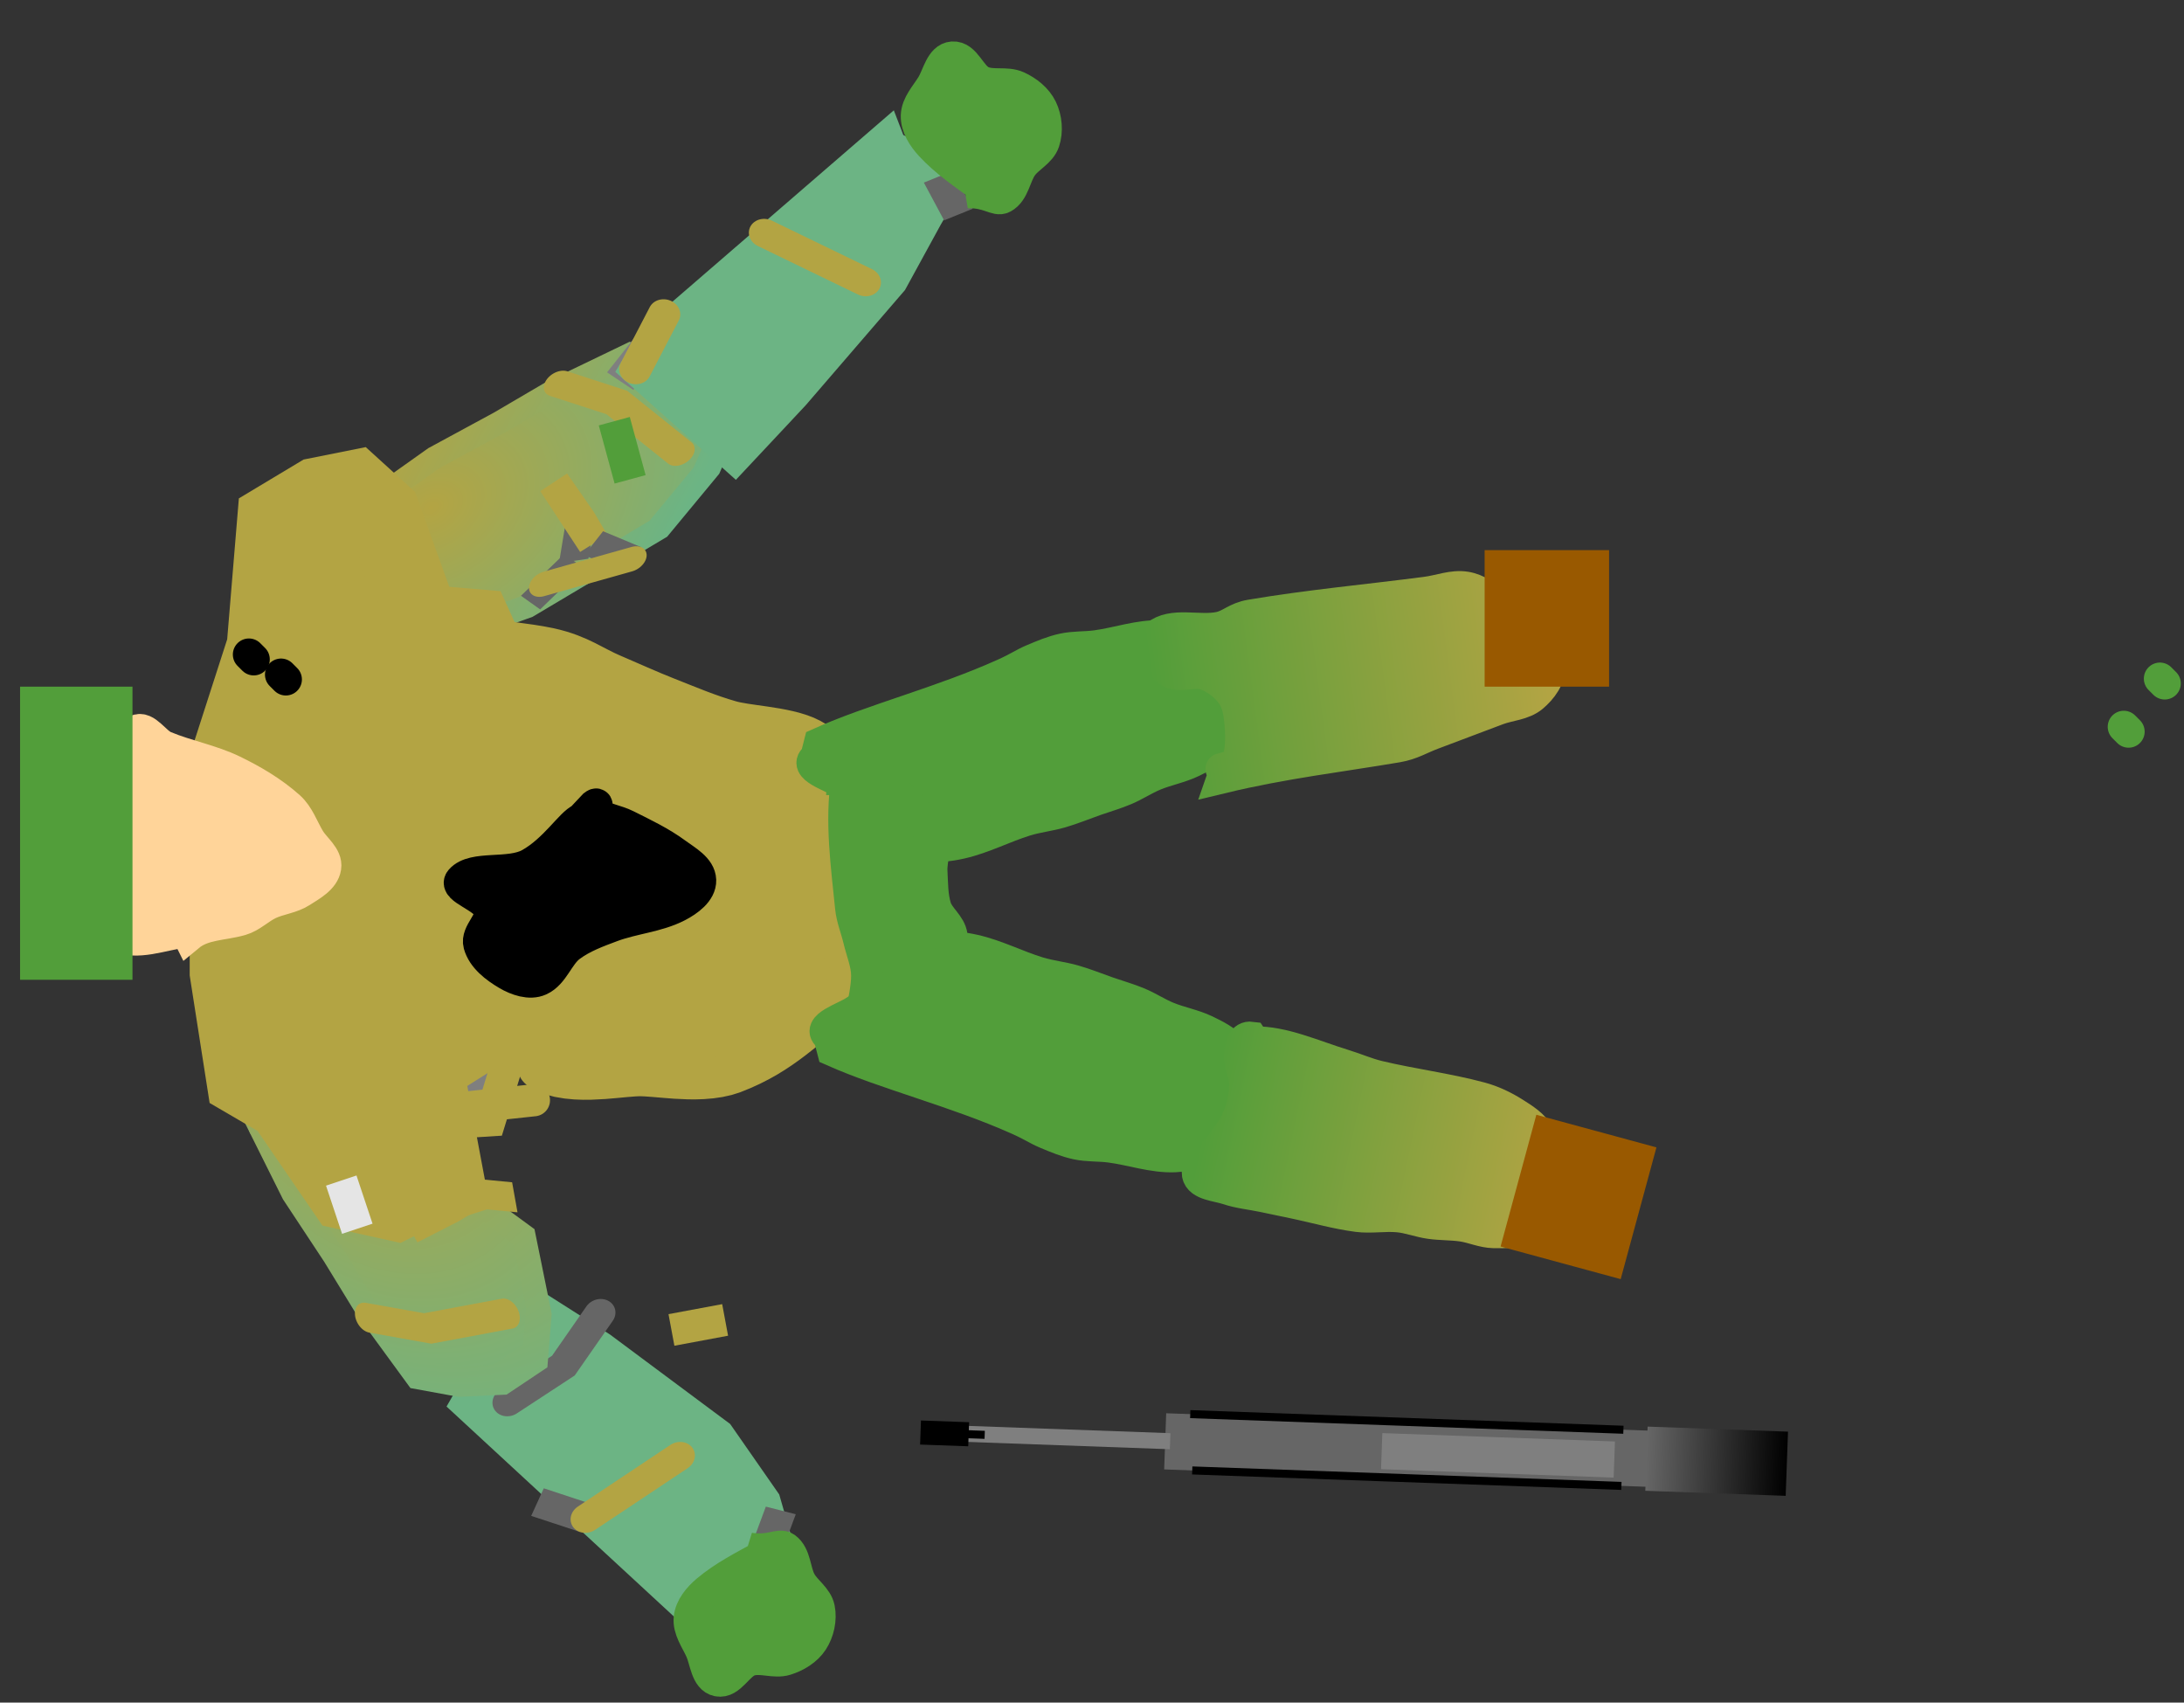 <svg version="1.1" width="136" height="106" viewBox="-1 0 136 106" xmlns="http://www.w3.org/2000/svg" xmlns:xlink="http://www.w3.org/1999/xlink">
  <rect x="-1" y="0" width="136" height="106" fill="#333333" stroke="none"/>
  <defs>
    <radialGradient id="grad_1" cx="0.245" cy="0.422" r="0.982">
      <stop offset="0" stop-color="#B3A443" stop-opacity="1"/>
      <stop offset="1" stop-color="#6CB484" stop-opacity="1"/>
    </radialGradient>
    <linearGradient id="grad_2" x2="1">
      <stop offset="0" stop-color="#B3A443" stop-opacity="1"/>
      <stop offset="1" stop-color="#6CB484" stop-opacity="1"/>
    </linearGradient>
    <radialGradient id="grad_3" cx="0.4" cy="0.107" r="1.161">
      <stop offset="0" stop-color="#B3A443" stop-opacity="1"/>
      <stop offset="1" stop-color="#6CB484" stop-opacity="1"/>
    </radialGradient>
    <radialGradient id="grad_4" cx="0.417" cy="0.03" r="1.261">
      <stop offset="0" stop-color="#B3A443" stop-opacity="1"/>
      <stop offset="1" stop-color="#6CB484" stop-opacity="1"/>
    </radialGradient>
    <linearGradient id="grad_5" x2="1">
      <stop offset="0" stop-color="#E5E5E5" stop-opacity="1"/>
      <stop offset="1" stop-color="#FFFFFF" stop-opacity="1"/>
    </linearGradient>
    <linearGradient id="grad_6" x2="1">
      <stop offset="0" stop-color="#000000" stop-opacity="1"/>
      <stop offset="1" stop-color="#666666" stop-opacity="1"/>
    </linearGradient>
    <linearGradient id="grad_7" x2="1">
      <stop offset="0" stop-color="#529E3A" stop-opacity="1"/>
      <stop offset="1" stop-color="#B3A443" stop-opacity="1"/>
    </linearGradient>
    <linearGradient id="grad_8" x2="1">
      <stop offset="0" stop-color="#529E3A" stop-opacity="1"/>
      <stop offset="1" stop-color="#B3A443" stop-opacity="1"/>
    </linearGradient>
    <linearGradient id="grad_9" x2="1">
      <stop offset="0" stop-color="#529E3A" stop-opacity="1"/>
      <stop offset="1" stop-color="#B3A443" stop-opacity="1"/>
    </linearGradient>
    <linearGradient id="grad_10" x2="1">
      <stop offset="0" stop-color="#529E3A" stop-opacity="1"/>
      <stop offset="1" stop-color="#B3A443" stop-opacity="1"/>
    </linearGradient>
  </defs>
  <!-- Exported by Scratch - http://scratch.mit.edu/ -->
  <g id="ID0.27842102153226733" transform="matrix(1, 0, 0, 1, 0, 1)">
    <path id="ID0.9092812556773424" fill="none" stroke="#7F7F7F" stroke-width="2" stroke-linecap="round" d="M 210 201.750 L 211.500 205 Z " transform="matrix(0.827, 0.122, 0.413, -0.794, -237.05, 166.95)"/>
    <path id="ID0.07252327119931579" fill="url(#grad_1)" stroke="url(#grad_2)" stroke-width="2" stroke-linecap="round" d="M 209.750 198.500 L 211 204.250 L 214 208.500 L 217.250 211.750 L 219.750 214.500 L 223.750 218 L 227 217.500 L 230.500 216.250 L 233.250 213.750 L 233.500 210.500 L 232.250 205.750 L 226 198.750 L 221.750 196 L 216.750 195.250 L 213.500 195.250 L 210.750 196.500 L 209.750 198.500 Z " transform="matrix(0.827, 0.122, 0.413, -0.794, -237.05, 166.95)"/>
    <path id="ID0.9874879629351199" fill="none" stroke="#B3A443" stroke-width="2" stroke-linecap="round" d="M 220 215.250 L 224.750 214.500 L 231 211.500 " transform="matrix(0.827, 0.122, 0.413, -0.794, -237.05, 166.95)"/>
    <path id="ID0.7177255218848586" fill="none" stroke="#666666" stroke-width="2" stroke-linecap="round" d="M 226 199 L 227.500 202.500 Z " transform="matrix(0.827, 0.122, 0.413, -0.794, -237.05, 166.95)"/>
    <path id="ID0.7820489848963916" fill="none" stroke="#666666" stroke-width="2" stroke-linecap="round" d="M 227.500 202.500 L 226.500 205.500 Z " transform="matrix(0.827, 0.122, 0.413, -0.794, -237.05, 166.95)"/>
    <path id="ID0.07331947470083833" fill="none" stroke="#B3A443" stroke-width="2" stroke-linecap="round" d="M 226.500 205.500 L 223.250 208 L 228.250 204 Z " transform="matrix(0.827, 0.122, 0.413, -0.794, -237.05, 166.95)"/>
    <path id="ID0.5798701946623623" fill="none" stroke="#666666" stroke-width="2" stroke-linecap="round" d="M 228.250 204 L 231.500 203.250 Z " transform="matrix(0.827, 0.122, 0.413, -0.794, -237.05, 166.95)"/>
    <path id="ID0.7602546201087534" fill="none" stroke="#B3A443" stroke-width="2" stroke-linecap="round" d="M 231.500 203.250 L 226.250 200.500 " transform="matrix(0.827, 0.122, 0.413, -0.794, -237.05, 166.95)"/>
    <path id="ID0.25665075331926346" fill="none" stroke="#666666" stroke-width="2" stroke-linecap="round" d="M 210.750 202 L 212.500 199.250 Z " transform="matrix(0.827, 0.122, 0.413, -0.794, -237.05, 166.95)"/>
    <path id="ID0.17844787426292896" fill="none" stroke="#666666" stroke-width="2" stroke-linecap="round" d="M 212.500 199.250 L 217.250 196 " transform="matrix(0.827, 0.122, 0.413, -0.794, -237.05, 166.95)"/>
  </g>
  <g id="ID0.5469205393455923" transform="matrix(1, 0, 0, 1, 0, 1)">
    <g id="ID0.14247039007022977">
      <path id="ID0.37114523351192474" fill="none" stroke="#7F7F7F" stroke-width="2" stroke-linecap="round" d="M 258.750 221.750 Z " transform="matrix(0.315, 0.838, -0.936, 0.352, 153.9, -206.85)"/>
      <path id="ID0.03274270240217447" fill="#6CB484" stroke="#6CB484" stroke-width="2" stroke-linecap="round" d="M 257.050 221 L 276.500 212.250 L 276.250 210.750 L 274.250 206 L 270.750 205.750 L 265.250 207 L 256.650 211.950 L 251.750 215.250 L 257.050 221 Z " transform="matrix(0.315, 0.838, -0.936, 0.352, 153.9, -206.85)"/>
      <path id="ID0.03397843614220619" fill="none" stroke="#666666" stroke-width="2" stroke-linecap="round" d="M 254.500 211.250 L 257 214.500 L 258 218.500 " transform="matrix(0.315, 0.838, -0.936, 0.352, 153.9, -206.85)"/>
      <path id="ID0.07423052238300443" fill="none" stroke="#666666" stroke-width="2" stroke-linecap="round" d="M 265.250 219 L 267.500 216.500 Z " transform="matrix(0.315, 0.838, -0.936, 0.352, 153.9, -206.85)"/>
      <path id="ID0.12485550902783871" fill="none" stroke="#B3A443" stroke-width="2" stroke-linecap="round" d="M 267.500 216.500 L 265.750 209.750 " transform="matrix(0.315, 0.838, -0.936, 0.352, 153.9, -206.85)"/>
      <path id="ID0.6831944277510047" fill="none" stroke="#666666" stroke-width="2" stroke-linecap="round" d="M 271.750 205 L 274 206.750 Z " transform="matrix(0.315, 0.838, -0.936, 0.352, 153.9, -206.85)"/>
      <path id="ID0.10246130172163248" fill="none" stroke="#666666" stroke-width="2" stroke-linecap="round" d="M 274 206.750 L 275.750 211 " transform="matrix(0.315, 0.838, -0.936, 0.352, 153.9, -206.85)"/>
    </g>
    <path id="ID0.1270430744625628" fill="#529E3A" stroke="#529E3A" stroke-width="2" stroke-linecap="round" d="M 241.250 181 C 240.868 179.724 240.166 179.463 240.250 179 C 240.387 178.245 241.304 177.875 241.750 177.250 C 242.140 176.704 242.213 175.903 242.750 175.500 C 243.299 175.088 244.070 174.909 244.750 175 C 245.415 175.089 246.046 175.505 246.500 176 C 247.003 176.549 246.995 177.453 247.500 178 C 248.033 178.577 249.310 178.488 249.500 179.250 C 249.674 179.945 248.713 180.453 248.250 181 C 247.794 181.539 247.415 182.262 246.750 182.500 C 246.118 182.726 245.361 182.528 244.750 182.250 C 243.489 181.677 242.373 180.811 241.250 180 Z " transform="matrix(-0.43, 0.903, -0.903, -0.43, 312.85, -44.6)"/>
    <path id="ID0.8104176558554173" fill="none" stroke="#B3A443" stroke-width="2" stroke-linecap="round" d="M 226.250 194.250 L 228.250 197 Z " transform="matrix(-0.43, 0.903, -0.903, -0.43, 316.85, -39.6)"/>
  </g>
  <g id="ID0.35858932277187705" transform="matrix(1, 0, 0, 1, 0, 1)">
    <g id="ID0.14247039007022977">
      <path id="ID0.37114523351192474" fill="none" stroke="#7F7F7F" stroke-width="2" stroke-linecap="round" d="M 255.250 223.250 L 258.750 221.750 Z " transform="matrix(0.198, -0.873, -0.975, -0.221, 204.75, 294.9)"/>
      <path id="ID0.03274270240217447" fill="#6CB484" stroke="#6CB484" stroke-width="2" stroke-linecap="round" d="M 258.750 221.750 L 275.950 210.400 L 275.450 210.100 L 274.250 206 L 271.050 206.900 L 266.150 208.150 L 256.900 212.550 L 251.750 215.250 L 256.250 222.500 Z " transform="matrix(0.198, -0.873, -0.975, -0.221, 204.75, 294.9)"/>
      <path id="ID0.47358463890850544" fill="none" stroke="#B3A443" stroke-width="2" stroke-linecap="round" d="M 256.250 222.500 L 260.500 221.500 " transform="matrix(0.198, -0.873, -0.975, -0.221, 204.75, 294.9)"/>
      <path id="ID0.07423052238300443" fill="none" stroke="#666666" stroke-width="2" stroke-linecap="round" d="M 267.500 216.500 Z " transform="matrix(0.198, -0.873, -0.975, -0.221, 204.75, 294.9)"/>
      <path id="ID0.12485550902783871" fill="none" stroke="#B3A443" stroke-width="2" stroke-linecap="round" d="M 267.500 216.500 L 265.750 209.750 " transform="matrix(0.198, -0.873, -0.975, -0.221, 204.75, 294.9)"/>
      <path id="ID0.6831944277510047" fill="none" stroke="#666666" stroke-width="2" stroke-linecap="round" d="M 271.750 205 L 274 206.750 Z " transform="matrix(0.198, -0.873, -0.975, -0.221, 204.75, 294.9)"/>
    </g>
    <path id="ID0.1270430744625628" fill="#529E3A" stroke="#529E3A" stroke-width="2" stroke-linecap="round" d="M 241.250 181 C 240.868 179.724 240.166 179.463 240.250 179 C 240.387 178.245 241.304 177.875 241.750 177.250 C 242.140 176.704 242.213 175.903 242.750 175.500 C 243.299 175.088 244.070 174.909 244.750 175 C 245.415 175.089 246.046 175.505 246.500 176 C 247.003 176.549 246.995 177.453 247.500 178 C 248.033 178.577 249.310 178.488 249.500 179.250 C 249.674 179.945 248.713 180.453 248.250 181 C 247.794 181.539 247.415 182.262 246.750 182.500 C 246.118 182.726 245.361 182.528 244.750 182.250 C 243.489 181.677 242.373 180.811 241.250 180 Z " transform="matrix(-0.313, -0.95, -0.95, 0.313, 306.7, 183.5)"/>
    <path id="ID0.5488511263392866" fill="none" stroke="#529E3A" stroke-width="2" stroke-linecap="round" d="M 230 164.750 L 233 162.500 Z " transform="matrix(0.369, -0.93, 0.93, 0.369, -199.85, 181.95)"/>
  </g>
  <g id="ID0.27842102153226733" transform="matrix(1, 0, 0, 1, 0, 1)">
    <path id="ID0.9092812556773424" fill="none" stroke="#7F7F7F" stroke-width="2" stroke-linecap="round" d="M 210 201.750 L 211.500 205 Z " transform="matrix(0.787, 0.282, -0.01, 0.895, -149.1, -173.65)"/>
    <path id="ID0.07252327119931579" fill="url(#grad_3)" stroke="url(#grad_4)" stroke-width="2" stroke-linecap="round" d="M 209.750 198.500 L 211 204.250 L 214 208.500 L 217.250 211.750 L 219.750 214.500 L 223.750 218 L 227 217.500 L 230.500 216.250 L 233.250 213.750 L 233.500 210.500 L 232.250 205.750 L 223.350 202.850 L 221.750 196 L 216.750 195.250 L 213.500 195.250 L 210.750 196.500 L 209.750 198.500 Z " transform="matrix(0.787, 0.282, -0.01, 0.895, -149.1, -173.65)"/>
    <path id="ID0.9874879629351199" fill="none" stroke="#B3A443" stroke-width="2" stroke-linecap="round" d="M 220 215.250 L 224.750 214.500 L 231 211.500 " transform="matrix(0.787, 0.282, -0.01, 0.895, -149.1, -173.65)"/>
    <path id="ID0.7177255218848586" fill="none" stroke="#666666" stroke-width="2" stroke-linecap="round" d="M 227.500 202.500 Z " transform="matrix(0.787, 0.282, -0.01, 0.895, -149.1, -173.65)"/>
    <path id="ID0.7820489848963916" fill="none" stroke="#666666" stroke-width="2" stroke-linecap="round" d="M 227.500 202.500 L 226.500 205.500 Z " transform="matrix(0.787, 0.282, -0.01, 0.895, -149.1, -173.65)"/>
    <path id="ID0.07331947470083833" fill="none" stroke="#B3A443" stroke-width="2" stroke-linecap="round" d="M 226.500 205.500 L 223.250 208 L 228.250 204 Z " transform="matrix(0.787, 0.282, -0.01, 0.895, -149.1, -173.65)"/>
    <path id="ID0.5798701946623623" fill="none" stroke="#B3A443" stroke-width="2" stroke-linecap="round" d="M 228.250 204 L 231.500 203.250 Z " transform="matrix(0.787, 0.282, -0.01, 0.895, -149.1, -173.65)"/>
    <path id="ID0.25665075331926346" fill="none" stroke="#B3A443" stroke-width="2" stroke-linecap="round" d="M 210.750 202 L 212.500 199.250 Z " transform="matrix(0.787, 0.282, -0.01, 0.895, -149.1, -173.65)"/>
    <path id="ID0.17844787426292896" fill="none" stroke="#B3A443" stroke-width="2" stroke-linecap="round" d="M 212.500 199.250 L 217.250 196 " transform="matrix(0.787, 0.282, -0.01, 0.895, -149.1, -173.65)"/>
  </g>
  <path id="ID0.1140802027657628" fill="url(#grad_5)" stroke="none" d="M 204 171.750 L 207.500 171.750 L 207.500 191.250 L 204 191.250 L 204 171.750 Z " transform="matrix(1, 0, 0, 1, -188.5, -126.25)"/>
  <path id="ID0.7656234223395586" fill="#7F7F7F" stroke="#B3A443" stroke-width="2" stroke-linecap="round" d="M 223.750 181.500 L 223.250 170 L 224 156.750 L 225.250 154 L 229.250 153.250 L 238.250 154 L 239.500 156.750 L 241.750 165.750 L 241.250 176.250 L 238.250 186 L 226.250 186.750 L 224 185 Z " transform="matrix(1, 0, 0, 1, -208.75, -116.25)"/>
  <path id="ID0.053199516609311104" fill="none" stroke="#7F7F7F" stroke-width="2" stroke-linecap="round" d="M 224 185 L 224 183.250 Z " transform="matrix(1, 0, 0, 1, -193.5, -123)"/>
  <path id="ID0.6010205093771219" fill="#B3A443" stroke="#B3A443" stroke-width="2" stroke-linecap="round" d="M 217.750 192.750 L 222 198.950 L 226.500 199.950 L 228.500 198.950 L 231.500 198 L 230 190 L 234.750 187 L 232.750 178.750 L 232.250 171 L 230 160.250 L 226.750 151.250 L 224 148.750 L 220.500 149.450 L 216.750 151.700 L 216 160.750 L 213.500 168.500 L 213.500 183 L 214.750 191 Z " transform="matrix(0.929, 0, 0, 0.929, -186.6, -109.35)"/>
  <path id="ID0.8755844477564096" fill="none" stroke="#B3A443" stroke-width="2" stroke-linecap="round" d="M 214.750 191 L 218.500 194.250 " transform="matrix(1, 0, 0, 1, -193.5, -123)"/>
  <path id="ID0.79099415615201" fill="none" stroke="#B3A443" stroke-width="2" stroke-linecap="round" d="M 208.750 160.750 L 209.250 162.500 Z " transform="matrix(1, 0, 0, 1, -188.5, -126.25)"/>
  <path id="ID0.4685869007371366" fill="none" stroke="#B3A443" stroke-width="2" stroke-linecap="round" d="M 215.250 195 L 222.250 194.250 " transform="matrix(1, 0, 0, 1, -190, -125.75)"/>
  <path id="ID0.5411469885148108" fill="none" stroke="#E5E5E5" stroke-width="2" stroke-linecap="round" d="M 210.250 199.250 L 211.250 202.250 Z " transform="matrix(1, 0, 0, 1, -190, -125.75)"/>
  <path id="ID0.7159544094465673" fill="#B3A443" stroke="#B3A443" stroke-width="2" stroke-linecap="round" d="M 234.250 164.500 C 234.167 165.500 236.579 165.789 237.500 166.250 C 238.132 166.566 238.500 167.250 239 167.750 C 239.500 168.250 239.981 168.771 240.500 169.250 C 241.064 169.771 241.611 170.324 242.250 170.750 C 242.870 171.163 243.790 171.164 244.250 171.750 C 244.787 172.433 244.821 173.399 245 174.250 C 245.155 174.988 245.132 175.755 245.250 176.500 C 245.382 177.339 245.656 178.156 245.750 179 C 245.824 179.662 245.722 180.335 245.750 181 C 245.806 182.333 245.894 183.670 246 185 C 246.060 185.751 246.423 186.516 246.250 187.250 C 246.070 188.015 245.423 188.588 245 189.250 C 244.091 190.670 243.506 192.376 242.250 193.500 C 241.754 193.944 240.916 193.500 240.250 193.500 C 239.584 193.500 238.692 193.998 238.250 193.500 C 237.752 192.940 238.250 191.999 238.250 191.250 C 238.250 189.668 238.407 188.074 238.250 186.500 C 238.156 185.556 237.844 184.635 237.500 183.750 C 237.257 183.124 236.670 182.698 236.500 182 C 235.819 179.208 235.406 176.345 235 173.500 C 234.898 172.789 234.922 172.161 235 171.500 C 235.090 170.738 235.436 170.015 235.500 169.250 C 235.604 168.006 235.822 166.707 235.500 165.500 L 234.500 165.500 Z " transform="matrix(2.349, 0, 0, 1, -525.5, -126.25)"/>
  <path id="ID0.8448817078024149" fill="none" stroke="#000000" stroke-width="2" stroke-linecap="round" d="M 228.250 168 L 228.550 168.300 " transform="matrix(1, 0, 0, 1, -211.75, -126)"/>
  <path id="ID0.931194017175585" fill="none" stroke="#000000" stroke-width="2" stroke-linecap="round" d="M 226.250 166.750 L 226.550 167.050 " transform="matrix(1, 0, 0, 1, -211.75, -126)"/>
  <g id="ID0.8223371678031981" transform="matrix(1, 0, 0, 1, 0, 1)">
    <path id="ID0.3929216577671468" fill="#666666" stroke="none" d="M 221 227.500 L 254 227.500 L 254 231 L 221 231 L 221 227.500 Z " transform="matrix(-0.999, -0.036, 0.036, -0.999, 317.05, 326.9)"/>
    <path id="ID0.6158645171672106" fill="#7F7F7F" stroke="none" d="M 226 228 L 240.500 228 L 240.500 230.250 L 226 230.250 L 226 228 Z " transform="matrix(-0.999, -0.036, 0.036, -0.999, 317.05, 326.9)"/>
    <path id="ID0.6918935501016676" fill="#7F7F7F" stroke="none" d="M 254.250 229 L 267.750 229 L 267.750 230 L 254.250 230 L 254.250 229 Z " transform="matrix(-0.999, -0.036, 0.036, -0.999, 317.6, 327.15)"/>
    <path id="ID0.2535178721882403" fill="url(#grad_6)" stroke="none" d="M 215.250 227.250 L 224 227.250 L 224 231.250 L 215.250 231.250 L 215.250 227.250 Z " transform="matrix(-0.999, -0.036, 0.036, -0.999, 317.05, 326.9)"/>
    <path id="ID0.5137050389312208" fill="#000000" stroke="none" d="M 225.500 230.750 L 252.500 230.750 L 252.500 231.250 L 225.500 231.250 L 225.500 230.750 Z " transform="matrix(-0.999, -0.036, 0.036, -0.999, 317.05, 326.9)"/>
    <path id="ID0.3690052963793278" fill="#000000" stroke="none" d="M 225.500 227.250 L 252.250 227.250 L 252.250 227.750 L 225.500 227.750 L 225.500 227.250 Z " transform="matrix(-0.999, -0.036, 0.036, -0.999, 317.05, 326.9)"/>
    <path id="ID0.7939222734421492" fill="#000000" stroke="none" d="M 266.250 228.500 L 269.250 228.500 L 269.250 230 L 266.250 230 L 266.250 228.500 Z " transform="matrix(-0.999, -0.036, 0.036, -0.999, 317.05, 326.9)"/>
    <path id="ID0.15209347568452358" fill="#000000" stroke="none" d="M 265.250 229 L 267.500 229 L 267.500 229.500 L 265.250 229.500 L 265.250 229 Z " transform="matrix(-0.999, -0.036, 0.036, -0.999, 317.05, 326.9)"/>
  </g>
  <path id="ID0.8747231955640018" fill="none" stroke="#529E3A" stroke-width="2" stroke-linecap="round" d="M 335.250 171.250 L 335.550 171.550 " transform="matrix(1, 0, 0, 1, -204, -126)"/>
  <path id="ID0.022668764926493168" fill="#FFD499" stroke="#FFD499" stroke-width="2" stroke-linecap="round" d="M 214.750 184.250 C 215.651 183.503 216.868 183.573 218 183.250 C 218.645 183.066 219.142 182.534 219.750 182.250 C 220.395 181.949 221.152 181.885 221.750 181.500 C 222.344 181.118 223.143 180.698 223.250 180 C 223.352 179.337 222.595 178.826 222.250 178.250 C 221.846 177.577 221.585 176.774 221 176.250 C 219.967 175.326 218.747 174.603 217.500 174 C 216.149 173.346 214.635 173.077 213.250 172.500 C 212.630 172.242 212.074 171.213 211.500 171.500 C 210.824 171.838 210.973 172.992 210.750 173.750 C 210.556 174.409 210.335 175.069 210.250 175.750 C 210.167 176.411 210.250 177.084 210.250 177.750 C 210.250 179.165 210.250 180.585 210.250 182 C 210.250 182.749 209.572 183.931 210.250 184.250 C 211.533 184.854 213.092 184.166 214.500 184 C 214.852 183.959 214.212 183.812 214.500 183.750 Z " transform="matrix(1, 0, 0, 1, -204, -126)"/>
  <path id="ID0.7834915812127292" fill="#529E3A" stroke="none" d="M 204.250 168.750 L 211.250 168.750 L 211.250 187 L 204.250 187 L 204.250 168.750 Z " transform="matrix(1, 0, 0, 1, -204, -126)"/>
  <path id="ID0.39379491144791245" fill="#529E3A" stroke="#529E3A" stroke-width="2" stroke-linecap="round" d="M 254.500 171.250 C 258.126 170.946 262.506 171.360 266.750 171 C 267.811 170.910 268.080 170.792 268.750 170.750 C 269.415 170.708 270.089 170.667 270.750 170.750 C 271.431 170.835 272.078 171.110 272.750 171.250 C 274.077 171.526 275.488 171.506 276.750 172 C 277.465 172.280 278.157 172.814 278.500 173.500 C 279.196 174.891 279.879 176.450 279.750 178 C 279.686 178.765 278.677 179.139 278 179.500 C 277.394 179.823 276.682 179.924 276 180 C 275.173 180.092 274.331 179.954 273.500 180 C 272.830 180.037 272.170 180.208 271.500 180.250 C 270.835 180.292 270.166 180.250 269.500 180.250 C 268.751 180.250 267.998 180.292 267.250 180.250 C 266.497 180.208 265.753 180.029 265 180 C 263.586 179.946 262.156 180.162 260.750 180 C 259.965 179.909 259.126 179.732 258.500 179.250 C 257.968 178.841 257.816 178.092 257.500 177.500 C 257.150 176.843 256.933 176.106 256.500 175.500 C 256.089 174.925 255.411 174.575 255 174 C 254.567 173.394 252.968 172.263 254 172 Z " transform="matrix(0.943, -0.332, 0.332, 0.943, -246.8, -30.7)"/>
  <path id="ID0.39379491144791245" fill="#529E3A" stroke="#529E3A" stroke-width="2" stroke-linecap="round" d="M 254.500 171.250 C 258.126 170.946 262.506 171.360 266.750 171 C 267.811 170.910 268.080 170.792 268.750 170.750 C 269.415 170.708 270.089 170.667 270.750 170.750 C 271.431 170.835 272.078 171.110 272.750 171.250 C 274.077 171.526 275.488 171.506 276.750 172 C 277.465 172.280 278.157 172.814 278.500 173.500 C 279.196 174.891 279.879 176.450 279.750 178 C 279.686 178.765 278.677 179.139 278 179.500 C 277.394 179.823 276.682 179.924 276 180 C 275.173 180.092 274.331 179.954 273.500 180 C 272.830 180.037 272.170 180.208 271.500 180.250 C 270.835 180.292 270.166 180.250 269.500 180.250 C 268.751 180.250 267.998 180.292 267.250 180.250 C 266.497 180.208 265.753 180.029 265 180 C 263.586 179.946 262.156 180.162 260.750 180 C 259.965 179.909 259.126 179.732 258.500 179.250 C 257.968 178.841 257.816 178.092 257.500 177.500 C 257.150 176.843 256.933 176.106 256.500 175.500 C 256.089 174.925 255.411 174.575 255 174 C 254.567 173.394 252.968 172.263 254 172 Z " transform="matrix(0.945, 0.328, 0.328, -0.945, -245.8, 143.75)"/>
  <path id="ID0.8480867738835514" fill="#529E3A" stroke="#529E3A" stroke-width="2" stroke-linecap="round" d="M 255.750 174.500 C 255.352 177.165 255.734 179.844 256 182.500 C 256.068 183.183 256.343 183.832 256.500 184.500 C 256.676 185.247 257 185.982 257 186.750 C 257 188.175 256.190 190.503 256.500 191 C 256.750 191.400 257.579 189.421 258.250 188.750 C 258.756 188.244 259.417 187.916 260 187.500 C 260.583 187.084 261.342 186.839 261.750 186.250 C 262.141 185.686 262.341 184.930 262.250 184.250 C 262.161 183.585 261.450 183.141 261.250 182.500 C 261.025 181.780 261.042 181.003 261 180.250 C 260.958 179.502 261.335 178.670 261 178 C 260.366 176.732 259.252 175.752 258.250 174.750 C 257.744 174.244 257.213 173.565 256.500 173.500 C 256.031 173.457 255.537 173.834 255.500 174.500 Z " transform="matrix(1, 0, 0, 1, -204, -126)"/>
  <path id="ID0.7732762987725437" fill="none" stroke="#529E3A" stroke-width="2" stroke-linecap="round" d="M 337.500 168.250 L 337.800 168.550 " transform="matrix(1, 0, 0, 1, -204, -126)"/>
  <path id="ID0.058251312002539635" fill="url(#grad_7)" stroke="url(#grad_8)" stroke-width="2" stroke-linecap="round" d="M 280 183.250 C 281.749 182.846 283.753 183.318 285.750 183.500 C 286.501 183.568 287.246 183.728 288 183.750 C 290.164 183.812 292.339 183.627 294.500 183.750 C 295.266 183.794 296.031 183.981 296.750 184.250 C 297.378 184.486 298.070 184.734 298.500 185.250 C 298.955 185.796 299 186.584 299.250 187.250 C 299.500 187.916 300.047 188.540 300 189.250 C 299.955 189.920 299.516 190.570 299 191 C 298.454 191.455 297.699 191.619 297 191.750 C 296.345 191.873 295.665 191.708 295 191.750 C 294.330 191.792 293.670 191.958 293 192 C 292.335 192.042 291.662 191.926 291 192 C 290.156 192.094 289.346 192.435 288.500 192.500 C 287.172 192.602 285.832 192.500 284.500 192.500 C 283.834 192.500 283.166 192.500 282.500 192.500 C 281.751 192.500 280.994 192.588 280.250 192.500 C 279.568 192.420 278.490 192.600 278.250 192 C 277.990 191.350 278.952 190.682 279.250 190 C 279.535 189.348 279.869 188.699 280 188 C 280.123 187.345 280.123 186.655 280 186 C 279.869 185.301 279.309 184.709 279.250 184 C 279.219 183.629 279.250 183.038 279.750 183 Z " transform="matrix(0.979, 0.205, -0.205, 0.979, -159.45, -171.9)"/>
  <path id="ID0.47110610688105226" fill="url(#grad_9)" stroke="url(#grad_10)" stroke-width="2" stroke-linecap="round" d="M 278.500 179.750 C 282.329 179.339 285.923 179.388 289.500 179.250 C 290.394 179.216 291.002 178.923 291.750 178.750 C 293.167 178.423 294.583 178.077 296 177.750 C 296.748 177.577 297.604 177.665 298.250 177.250 C 298.852 176.863 299.500 176.216 299.500 175.500 C 299.500 174.643 298.716 173.970 298.250 173.250 C 297.798 172.551 297.339 171.839 296.750 171.250 C 296.244 170.744 295.687 170.202 295 170 C 294.201 169.765 293.416 170 292.500 170 C 288.837 170 285.160 169.859 281.500 170 C 280.585 170.035 280.184 170.443 279.500 170.500 C 278.173 170.611 276.610 169.786 275.500 170.500 C 274.860 170.911 275.457 172.207 276 172.750 C 276.543 173.293 277.573 172.889 278.250 173.250 C 278.873 173.582 279.434 174.118 279.750 174.750 C 280.050 175.350 280.039 176.080 280 176.750 C 279.955 177.516 279.843 178.314 279.500 179 C 279.382 179.235 277.855 179.228 278.750 179.250 Z " transform="matrix(0.992, -0.129, 0.129, 0.992, -224.3, -94)"/>
  <path id="ID0.7027477188967168" fill="#995900" stroke="none" d="M 296.250 183.250 L 304 183.250 L 304 191.750 L 296.250 191.750 L 296.250 183.250 Z " transform="matrix(0.965, 0.262, -0.262, 0.965, -143.2, -185.05)"/>
  <path id="ID0.7027477188967168" fill="#995900" stroke="none" d="M 296.250 183.250 L 304 183.250 L 304 191.750 L 296.250 191.750 L 296.250 183.250 Z " transform="matrix(1, 0, 0, 1, -204.8, -149)"/>
  <path id="ID0.42774440068751574" fill="#000000" stroke="#000000" stroke-width="2" stroke-linecap="round" d="M 239.200 177 C 238.570 177.249 237.573 178.919 236 179.800 C 234.717 180.519 232.489 179.901 231.700 180.800 C 231.239 181.326 233.263 181.824 233.500 182.650 C 233.707 183.369 232.652 184.079 232.850 184.800 C 233.075 185.618 233.869 186.221 234.600 186.650 C 235.183 186.992 235.983 187.277 236.600 187 C 237.460 186.614 237.744 185.463 238.500 184.900 C 239.271 184.326 240.200 183.986 241.100 183.650 C 242.437 183.151 243.933 183.057 245.200 182.400 C 245.829 182.074 246.622 181.508 246.600 180.800 C 246.577 180.058 245.697 179.591 245.100 179.150 C 244.147 178.445 243.060 177.930 242 177.400 C 241.392 177.096 240.677 177.011 240.100 176.650 C 239.956 176.560 240.357 175.875 240 176.150 Z " transform="matrix(1, 0, 0, 1, -204, -126)"/>
</svg>